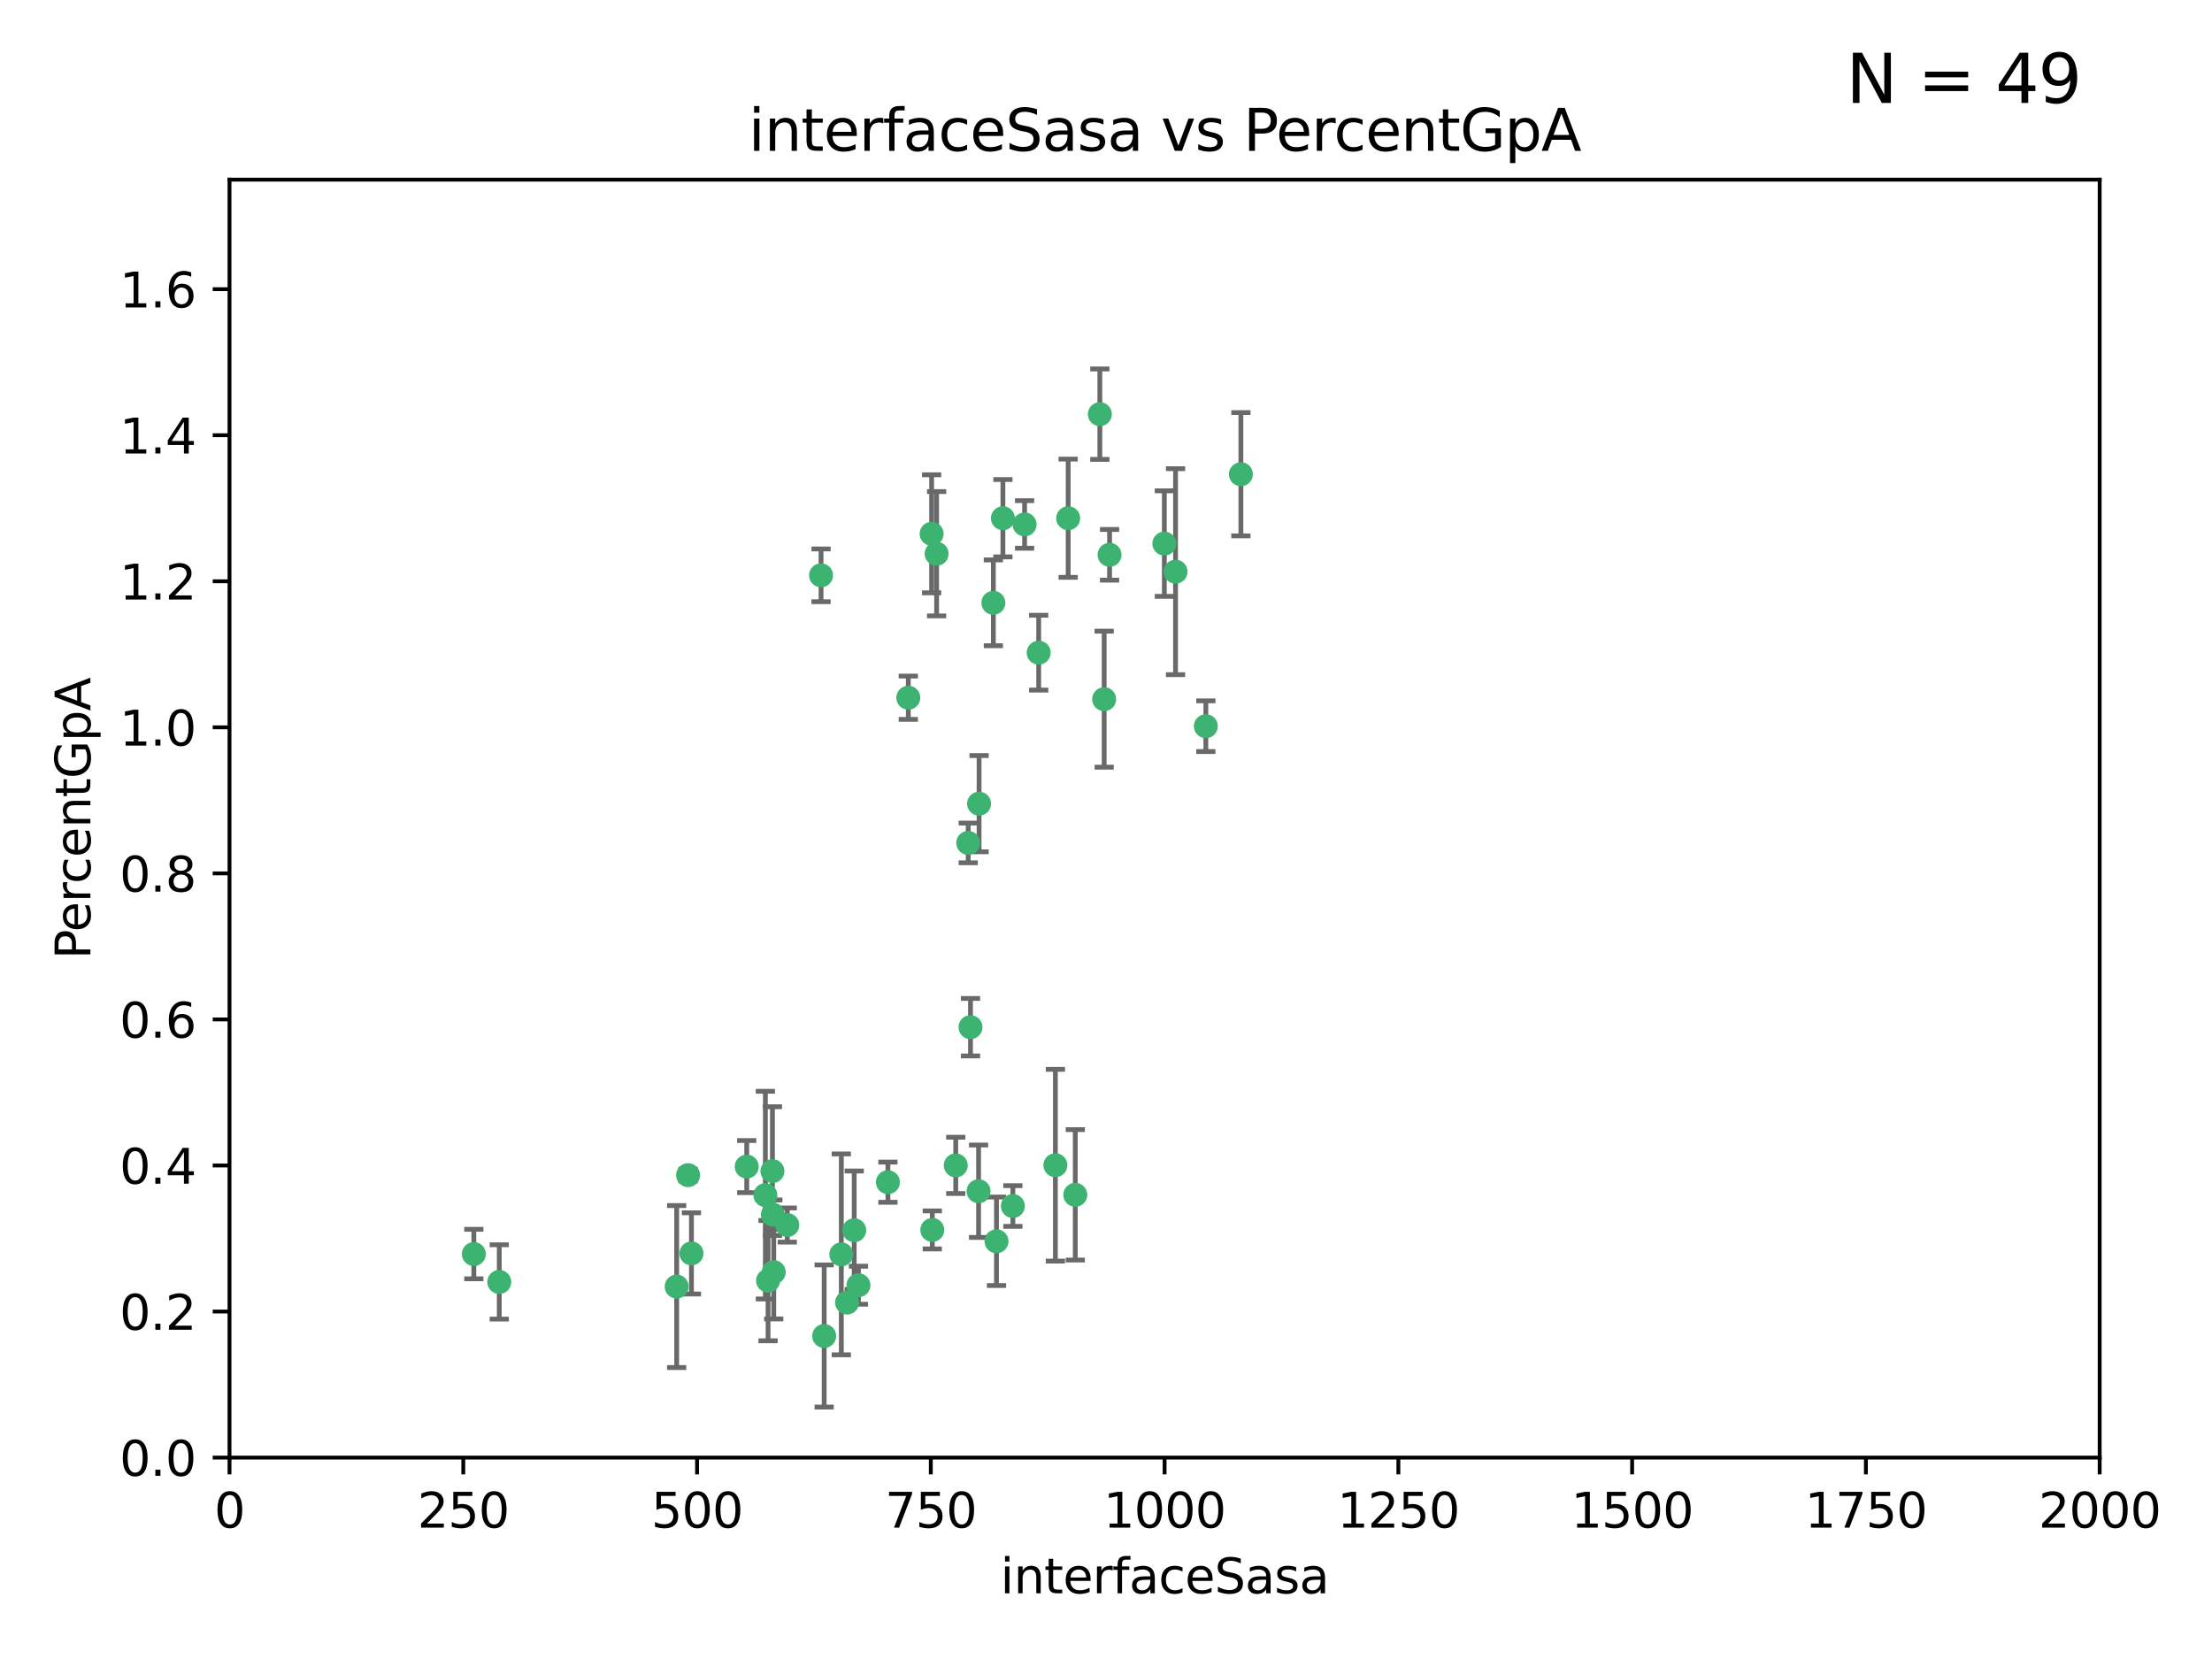 <?xml version="1.0" encoding="utf-8" standalone="no"?>
<!DOCTYPE svg PUBLIC "-//W3C//DTD SVG 1.1//EN"
  "http://www.w3.org/Graphics/SVG/1.1/DTD/svg11.dtd">
<svg xmlns:xlink="http://www.w3.org/1999/xlink" width="460.8pt" height="345.6pt" viewBox="0 0 460.8 345.6" xmlns="http://www.w3.org/2000/svg" version="1.1">
 <defs>
  <style type="text/css">*{stroke-linejoin: round; stroke-linecap: butt}</style>
 </defs>
 <g id="figure_1">
  <g id="patch_1">
   <path d="M 0 345.6 
L 460.8 345.6 
L 460.8 0 
L 0 0 
z
" style="fill: #ffffff"/>
  </g>
  <g id="axes_1">
   <g id="patch_2">
    <path d="M 47.81 303.64 
L 437.4 303.64 
L 437.4 37.422 
L 47.81 37.422 
z
" style="fill: #ffffff"/>
   </g>
   <g id="PathCollection_1">
    <defs>
     <path id="mf5d8765ed1" d="M 0 1.118 
C 0.297 1.118 0.581 1 0.791 0.791 
C 1 0.581 1.118 0.297 1.118 0 
C 1.118 -0.297 1 -0.581 0.791 -0.791 
C 0.581 -1 0.297 -1.118 0 -1.118 
C -0.297 -1.118 -0.581 -1 -0.791 -0.791 
C -1 -0.581 -1.118 -0.297 -1.118 0 
C -1.118 0.297 -1 0.581 -0.791 0.791 
C -0.581 1 -0.297 1.118 0 1.118 
z
" style="stroke: #3cb371"/>
    </defs>
    <g clip-path="url(#p1a1bed5ee4)">
     <use xlink:href="#mf5d8765ed1" x="231.145" y="115.575" style="fill: #3cb371; stroke: #3cb371"/>
     <use xlink:href="#mf5d8765ed1" x="242.554" y="113.24" style="fill: #3cb371; stroke: #3cb371"/>
     <use xlink:href="#mf5d8765ed1" x="208.925" y="107.951" style="fill: #3cb371; stroke: #3cb371"/>
     <use xlink:href="#mf5d8765ed1" x="258.5" y="98.789" style="fill: #3cb371; stroke: #3cb371"/>
     <use xlink:href="#mf5d8765ed1" x="244.888" y="119.09" style="fill: #3cb371; stroke: #3cb371"/>
     <use xlink:href="#mf5d8765ed1" x="251.201" y="151.28" style="fill: #3cb371; stroke: #3cb371"/>
     <use xlink:href="#mf5d8765ed1" x="222.518" y="107.957" style="fill: #3cb371; stroke: #3cb371"/>
     <use xlink:href="#mf5d8765ed1" x="203.96" y="167.422" style="fill: #3cb371; stroke: #3cb371"/>
     <use xlink:href="#mf5d8765ed1" x="229.119" y="86.28" style="fill: #3cb371; stroke: #3cb371"/>
     <use xlink:href="#mf5d8765ed1" x="195.114" y="115.354" style="fill: #3cb371; stroke: #3cb371"/>
     <use xlink:href="#mf5d8765ed1" x="213.44" y="109.247" style="fill: #3cb371; stroke: #3cb371"/>
     <use xlink:href="#mf5d8765ed1" x="189.216" y="145.347" style="fill: #3cb371; stroke: #3cb371"/>
     <use xlink:href="#mf5d8765ed1" x="202.173" y="213.983" style="fill: #3cb371; stroke: #3cb371"/>
     <use xlink:href="#mf5d8765ed1" x="207.585" y="258.58" style="fill: #3cb371; stroke: #3cb371"/>
     <use xlink:href="#mf5d8765ed1" x="206.936" y="125.576" style="fill: #3cb371; stroke: #3cb371"/>
     <use xlink:href="#mf5d8765ed1" x="194.076" y="111.2" style="fill: #3cb371; stroke: #3cb371"/>
     <use xlink:href="#mf5d8765ed1" x="171.039" y="119.85" style="fill: #3cb371; stroke: #3cb371"/>
     <use xlink:href="#mf5d8765ed1" x="230.017" y="145.65" style="fill: #3cb371; stroke: #3cb371"/>
     <use xlink:href="#mf5d8765ed1" x="224.002" y="248.906" style="fill: #3cb371; stroke: #3cb371"/>
     <use xlink:href="#mf5d8765ed1" x="210.998" y="251.237" style="fill: #3cb371; stroke: #3cb371"/>
     <use xlink:href="#mf5d8765ed1" x="216.376" y="135.965" style="fill: #3cb371; stroke: #3cb371"/>
     <use xlink:href="#mf5d8765ed1" x="201.694" y="175.595" style="fill: #3cb371; stroke: #3cb371"/>
     <use xlink:href="#mf5d8765ed1" x="140.963" y="268.013" style="fill: #3cb371; stroke: #3cb371"/>
     <use xlink:href="#mf5d8765ed1" x="203.854" y="248.154" style="fill: #3cb371; stroke: #3cb371"/>
     <use xlink:href="#mf5d8765ed1" x="164.005" y="255.195" style="fill: #3cb371; stroke: #3cb371"/>
     <use xlink:href="#mf5d8765ed1" x="161.183" y="265.01" style="fill: #3cb371; stroke: #3cb371"/>
     <use xlink:href="#mf5d8765ed1" x="219.857" y="242.733" style="fill: #3cb371; stroke: #3cb371"/>
     <use xlink:href="#mf5d8765ed1" x="155.555" y="243.02" style="fill: #3cb371; stroke: #3cb371"/>
     <use xlink:href="#mf5d8765ed1" x="175.262" y="261.305" style="fill: #3cb371; stroke: #3cb371"/>
     <use xlink:href="#mf5d8765ed1" x="98.708" y="261.24" style="fill: #3cb371; stroke: #3cb371"/>
     <use xlink:href="#mf5d8765ed1" x="177.949" y="256.281" style="fill: #3cb371; stroke: #3cb371"/>
     <use xlink:href="#mf5d8765ed1" x="159.441" y="248.967" style="fill: #3cb371; stroke: #3cb371"/>
     <use xlink:href="#mf5d8765ed1" x="161.001" y="253.04" style="fill: #3cb371; stroke: #3cb371"/>
     <use xlink:href="#mf5d8765ed1" x="143.341" y="244.803" style="fill: #3cb371; stroke: #3cb371"/>
     <use xlink:href="#mf5d8765ed1" x="184.969" y="246.274" style="fill: #3cb371; stroke: #3cb371"/>
     <use xlink:href="#mf5d8765ed1" x="194.214" y="256.214" style="fill: #3cb371; stroke: #3cb371"/>
     <use xlink:href="#mf5d8765ed1" x="144.041" y="261.107" style="fill: #3cb371; stroke: #3cb371"/>
     <use xlink:href="#mf5d8765ed1" x="176.457" y="271.346" style="fill: #3cb371; stroke: #3cb371"/>
     <use xlink:href="#mf5d8765ed1" x="178.829" y="267.734" style="fill: #3cb371; stroke: #3cb371"/>
     <use xlink:href="#mf5d8765ed1" x="171.69" y="278.313" style="fill: #3cb371; stroke: #3cb371"/>
     <use xlink:href="#mf5d8765ed1" x="199.101" y="242.771" style="fill: #3cb371; stroke: #3cb371"/>
     <use xlink:href="#mf5d8765ed1" x="160.002" y="266.779" style="fill: #3cb371; stroke: #3cb371"/>
     <use xlink:href="#mf5d8765ed1" x="160.912" y="243.964" style="fill: #3cb371; stroke: #3cb371"/>
     <use xlink:href="#mf5d8765ed1" x="104.006" y="267.052" style="fill: #3cb371; stroke: #3cb371"/>
    </g>
   </g>
   <g id="matplotlib.axis_1">
    <g id="xtick_1">
     <g id="line2d_1">
      <defs>
       <path id="md4d70905d2" d="M 0 0 
L 0 3.5 
" style="stroke: #000000; stroke-width: 0.8"/>
      </defs>
      <g>
       <use xlink:href="#md4d70905d2" x="47.81" y="303.64" style="stroke: #000000; stroke-width: 0.8"/>
      </g>
     </g>
     <g id="text_1">
      <!-- 0 -->
      <g transform="translate(44.629 318.238)scale(0.1 -0.1)">
       <defs>
        <path id="DejaVuSans-30" d="M 2034 4250 
Q 1547 4250 1301 3770 
Q 1056 3291 1056 2328 
Q 1056 1369 1301 889 
Q 1547 409 2034 409 
Q 2525 409 2770 889 
Q 3016 1369 3016 2328 
Q 3016 3291 2770 3770 
Q 2525 4250 2034 4250 
z
M 2034 4750 
Q 2819 4750 3233 4129 
Q 3647 3509 3647 2328 
Q 3647 1150 3233 529 
Q 2819 -91 2034 -91 
Q 1250 -91 836 529 
Q 422 1150 422 2328 
Q 422 3509 836 4129 
Q 1250 4750 2034 4750 
z
" transform="scale(0.016)"/>
       </defs>
       <use xlink:href="#DejaVuSans-30"/>
      </g>
     </g>
    </g>
    <g id="xtick_2">
     <g id="line2d_2">
      <g>
       <use xlink:href="#md4d70905d2" x="96.509" y="303.64" style="stroke: #000000; stroke-width: 0.8"/>
      </g>
     </g>
     <g id="text_2">
      <!-- 250 -->
      <g transform="translate(86.965 318.238)scale(0.1 -0.1)">
       <defs>
        <path id="DejaVuSans-32" d="M 1228 531 
L 3431 531 
L 3431 0 
L 469 0 
L 469 531 
Q 828 903 1448 1529 
Q 2069 2156 2228 2338 
Q 2531 2678 2651 2914 
Q 2772 3150 2772 3378 
Q 2772 3750 2511 3984 
Q 2250 4219 1831 4219 
Q 1534 4219 1204 4116 
Q 875 4013 500 3803 
L 500 4441 
Q 881 4594 1212 4672 
Q 1544 4750 1819 4750 
Q 2544 4750 2975 4387 
Q 3406 4025 3406 3419 
Q 3406 3131 3298 2873 
Q 3191 2616 2906 2266 
Q 2828 2175 2409 1742 
Q 1991 1309 1228 531 
z
" transform="scale(0.016)"/>
        <path id="DejaVuSans-35" d="M 691 4666 
L 3169 4666 
L 3169 4134 
L 1269 4134 
L 1269 2991 
Q 1406 3038 1543 3061 
Q 1681 3084 1819 3084 
Q 2600 3084 3056 2656 
Q 3513 2228 3513 1497 
Q 3513 744 3044 326 
Q 2575 -91 1722 -91 
Q 1428 -91 1123 -41 
Q 819 9 494 109 
L 494 744 
Q 775 591 1075 516 
Q 1375 441 1709 441 
Q 2250 441 2565 725 
Q 2881 1009 2881 1497 
Q 2881 1984 2565 2268 
Q 2250 2553 1709 2553 
Q 1456 2553 1204 2497 
Q 953 2441 691 2322 
L 691 4666 
z
" transform="scale(0.016)"/>
       </defs>
       <use xlink:href="#DejaVuSans-32"/>
       <use xlink:href="#DejaVuSans-35" x="63.623"/>
       <use xlink:href="#DejaVuSans-30" x="127.246"/>
      </g>
     </g>
    </g>
    <g id="xtick_3">
     <g id="line2d_3">
      <g>
       <use xlink:href="#md4d70905d2" x="145.208" y="303.64" style="stroke: #000000; stroke-width: 0.8"/>
      </g>
     </g>
     <g id="text_3">
      <!-- 500 -->
      <g transform="translate(135.664 318.238)scale(0.1 -0.1)">
       <use xlink:href="#DejaVuSans-35"/>
       <use xlink:href="#DejaVuSans-30" x="63.623"/>
       <use xlink:href="#DejaVuSans-30" x="127.246"/>
      </g>
     </g>
    </g>
    <g id="xtick_4">
     <g id="line2d_4">
      <g>
       <use xlink:href="#md4d70905d2" x="193.906" y="303.64" style="stroke: #000000; stroke-width: 0.8"/>
      </g>
     </g>
     <g id="text_4">
      <!-- 750 -->
      <g transform="translate(184.363 318.238)scale(0.1 -0.1)">
       <defs>
        <path id="DejaVuSans-37" d="M 525 4666 
L 3525 4666 
L 3525 4397 
L 1831 0 
L 1172 0 
L 2766 4134 
L 525 4134 
L 525 4666 
z
" transform="scale(0.016)"/>
       </defs>
       <use xlink:href="#DejaVuSans-37"/>
       <use xlink:href="#DejaVuSans-35" x="63.623"/>
       <use xlink:href="#DejaVuSans-30" x="127.246"/>
      </g>
     </g>
    </g>
    <g id="xtick_5">
     <g id="line2d_5">
      <g>
       <use xlink:href="#md4d70905d2" x="242.605" y="303.64" style="stroke: #000000; stroke-width: 0.8"/>
      </g>
     </g>
     <g id="text_5">
      <!-- 1000 -->
      <g transform="translate(229.88 318.238)scale(0.1 -0.1)">
       <defs>
        <path id="DejaVuSans-31" d="M 794 531 
L 1825 531 
L 1825 4091 
L 703 3866 
L 703 4441 
L 1819 4666 
L 2450 4666 
L 2450 531 
L 3481 531 
L 3481 0 
L 794 0 
L 794 531 
z
" transform="scale(0.016)"/>
       </defs>
       <use xlink:href="#DejaVuSans-31"/>
       <use xlink:href="#DejaVuSans-30" x="63.623"/>
       <use xlink:href="#DejaVuSans-30" x="127.246"/>
       <use xlink:href="#DejaVuSans-30" x="190.869"/>
      </g>
     </g>
    </g>
    <g id="xtick_6">
     <g id="line2d_6">
      <g>
       <use xlink:href="#md4d70905d2" x="291.304" y="303.64" style="stroke: #000000; stroke-width: 0.8"/>
      </g>
     </g>
     <g id="text_6">
      <!-- 1250 -->
      <g transform="translate(278.579 318.238)scale(0.1 -0.1)">
       <use xlink:href="#DejaVuSans-31"/>
       <use xlink:href="#DejaVuSans-32" x="63.623"/>
       <use xlink:href="#DejaVuSans-35" x="127.246"/>
       <use xlink:href="#DejaVuSans-30" x="190.869"/>
      </g>
     </g>
    </g>
    <g id="xtick_7">
     <g id="line2d_7">
      <g>
       <use xlink:href="#md4d70905d2" x="340.002" y="303.64" style="stroke: #000000; stroke-width: 0.8"/>
      </g>
     </g>
     <g id="text_7">
      <!-- 1500 -->
      <g transform="translate(327.277 318.238)scale(0.1 -0.1)">
       <use xlink:href="#DejaVuSans-31"/>
       <use xlink:href="#DejaVuSans-35" x="63.623"/>
       <use xlink:href="#DejaVuSans-30" x="127.246"/>
       <use xlink:href="#DejaVuSans-30" x="190.869"/>
      </g>
     </g>
    </g>
    <g id="xtick_8">
     <g id="line2d_8">
      <g>
       <use xlink:href="#md4d70905d2" x="388.701" y="303.64" style="stroke: #000000; stroke-width: 0.8"/>
      </g>
     </g>
     <g id="text_8">
      <!-- 1750 -->
      <g transform="translate(375.976 318.238)scale(0.1 -0.1)">
       <use xlink:href="#DejaVuSans-31"/>
       <use xlink:href="#DejaVuSans-37" x="63.623"/>
       <use xlink:href="#DejaVuSans-35" x="127.246"/>
       <use xlink:href="#DejaVuSans-30" x="190.869"/>
      </g>
     </g>
    </g>
    <g id="xtick_9">
     <g id="line2d_9">
      <g>
       <use xlink:href="#md4d70905d2" x="437.4" y="303.64" style="stroke: #000000; stroke-width: 0.8"/>
      </g>
     </g>
     <g id="text_9">
      <!-- 2000 -->
      <g transform="translate(424.675 318.238)scale(0.1 -0.1)">
       <use xlink:href="#DejaVuSans-32"/>
       <use xlink:href="#DejaVuSans-30" x="63.623"/>
       <use xlink:href="#DejaVuSans-30" x="127.246"/>
       <use xlink:href="#DejaVuSans-30" x="190.869"/>
      </g>
     </g>
    </g>
    <g id="text_10">
     <!-- interfaceSasa -->
     <g transform="translate(208.398 331.917)scale(0.1 -0.1)">
      <defs>
       <path id="DejaVuSans-69" d="M 603 3500 
L 1178 3500 
L 1178 0 
L 603 0 
L 603 3500 
z
M 603 4863 
L 1178 4863 
L 1178 4134 
L 603 4134 
L 603 4863 
z
" transform="scale(0.016)"/>
       <path id="DejaVuSans-6e" d="M 3513 2113 
L 3513 0 
L 2938 0 
L 2938 2094 
Q 2938 2591 2744 2837 
Q 2550 3084 2163 3084 
Q 1697 3084 1428 2787 
Q 1159 2491 1159 1978 
L 1159 0 
L 581 0 
L 581 3500 
L 1159 3500 
L 1159 2956 
Q 1366 3272 1645 3428 
Q 1925 3584 2291 3584 
Q 2894 3584 3203 3211 
Q 3513 2838 3513 2113 
z
" transform="scale(0.016)"/>
       <path id="DejaVuSans-74" d="M 1172 4494 
L 1172 3500 
L 2356 3500 
L 2356 3053 
L 1172 3053 
L 1172 1153 
Q 1172 725 1289 603 
Q 1406 481 1766 481 
L 2356 481 
L 2356 0 
L 1766 0 
Q 1100 0 847 248 
Q 594 497 594 1153 
L 594 3053 
L 172 3053 
L 172 3500 
L 594 3500 
L 594 4494 
L 1172 4494 
z
" transform="scale(0.016)"/>
       <path id="DejaVuSans-65" d="M 3597 1894 
L 3597 1613 
L 953 1613 
Q 991 1019 1311 708 
Q 1631 397 2203 397 
Q 2534 397 2845 478 
Q 3156 559 3463 722 
L 3463 178 
Q 3153 47 2828 -22 
Q 2503 -91 2169 -91 
Q 1331 -91 842 396 
Q 353 884 353 1716 
Q 353 2575 817 3079 
Q 1281 3584 2069 3584 
Q 2775 3584 3186 3129 
Q 3597 2675 3597 1894 
z
M 3022 2063 
Q 3016 2534 2758 2815 
Q 2500 3097 2075 3097 
Q 1594 3097 1305 2825 
Q 1016 2553 972 2059 
L 3022 2063 
z
" transform="scale(0.016)"/>
       <path id="DejaVuSans-72" d="M 2631 2963 
Q 2534 3019 2420 3045 
Q 2306 3072 2169 3072 
Q 1681 3072 1420 2755 
Q 1159 2438 1159 1844 
L 1159 0 
L 581 0 
L 581 3500 
L 1159 3500 
L 1159 2956 
Q 1341 3275 1631 3429 
Q 1922 3584 2338 3584 
Q 2397 3584 2469 3576 
Q 2541 3569 2628 3553 
L 2631 2963 
z
" transform="scale(0.016)"/>
       <path id="DejaVuSans-66" d="M 2375 4863 
L 2375 4384 
L 1825 4384 
Q 1516 4384 1395 4259 
Q 1275 4134 1275 3809 
L 1275 3500 
L 2222 3500 
L 2222 3053 
L 1275 3053 
L 1275 0 
L 697 0 
L 697 3053 
L 147 3053 
L 147 3500 
L 697 3500 
L 697 3744 
Q 697 4328 969 4595 
Q 1241 4863 1831 4863 
L 2375 4863 
z
" transform="scale(0.016)"/>
       <path id="DejaVuSans-61" d="M 2194 1759 
Q 1497 1759 1228 1600 
Q 959 1441 959 1056 
Q 959 750 1161 570 
Q 1363 391 1709 391 
Q 2188 391 2477 730 
Q 2766 1069 2766 1631 
L 2766 1759 
L 2194 1759 
z
M 3341 1997 
L 3341 0 
L 2766 0 
L 2766 531 
Q 2569 213 2275 61 
Q 1981 -91 1556 -91 
Q 1019 -91 701 211 
Q 384 513 384 1019 
Q 384 1609 779 1909 
Q 1175 2209 1959 2209 
L 2766 2209 
L 2766 2266 
Q 2766 2663 2505 2880 
Q 2244 3097 1772 3097 
Q 1472 3097 1187 3025 
Q 903 2953 641 2809 
L 641 3341 
Q 956 3463 1253 3523 
Q 1550 3584 1831 3584 
Q 2591 3584 2966 3190 
Q 3341 2797 3341 1997 
z
" transform="scale(0.016)"/>
       <path id="DejaVuSans-63" d="M 3122 3366 
L 3122 2828 
Q 2878 2963 2633 3030 
Q 2388 3097 2138 3097 
Q 1578 3097 1268 2742 
Q 959 2388 959 1747 
Q 959 1106 1268 751 
Q 1578 397 2138 397 
Q 2388 397 2633 464 
Q 2878 531 3122 666 
L 3122 134 
Q 2881 22 2623 -34 
Q 2366 -91 2075 -91 
Q 1284 -91 818 406 
Q 353 903 353 1747 
Q 353 2603 823 3093 
Q 1294 3584 2113 3584 
Q 2378 3584 2631 3529 
Q 2884 3475 3122 3366 
z
" transform="scale(0.016)"/>
       <path id="DejaVuSans-53" d="M 3425 4513 
L 3425 3897 
Q 3066 4069 2747 4153 
Q 2428 4238 2131 4238 
Q 1616 4238 1336 4038 
Q 1056 3838 1056 3469 
Q 1056 3159 1242 3001 
Q 1428 2844 1947 2747 
L 2328 2669 
Q 3034 2534 3370 2195 
Q 3706 1856 3706 1288 
Q 3706 609 3251 259 
Q 2797 -91 1919 -91 
Q 1588 -91 1214 -16 
Q 841 59 441 206 
L 441 856 
Q 825 641 1194 531 
Q 1563 422 1919 422 
Q 2459 422 2753 634 
Q 3047 847 3047 1241 
Q 3047 1584 2836 1778 
Q 2625 1972 2144 2069 
L 1759 2144 
Q 1053 2284 737 2584 
Q 422 2884 422 3419 
Q 422 4038 858 4394 
Q 1294 4750 2059 4750 
Q 2388 4750 2728 4690 
Q 3069 4631 3425 4513 
z
" transform="scale(0.016)"/>
       <path id="DejaVuSans-73" d="M 2834 3397 
L 2834 2853 
Q 2591 2978 2328 3040 
Q 2066 3103 1784 3103 
Q 1356 3103 1142 2972 
Q 928 2841 928 2578 
Q 928 2378 1081 2264 
Q 1234 2150 1697 2047 
L 1894 2003 
Q 2506 1872 2764 1633 
Q 3022 1394 3022 966 
Q 3022 478 2636 193 
Q 2250 -91 1575 -91 
Q 1294 -91 989 -36 
Q 684 19 347 128 
L 347 722 
Q 666 556 975 473 
Q 1284 391 1588 391 
Q 1994 391 2212 530 
Q 2431 669 2431 922 
Q 2431 1156 2273 1281 
Q 2116 1406 1581 1522 
L 1381 1569 
Q 847 1681 609 1914 
Q 372 2147 372 2553 
Q 372 3047 722 3315 
Q 1072 3584 1716 3584 
Q 2034 3584 2315 3537 
Q 2597 3491 2834 3397 
z
" transform="scale(0.016)"/>
      </defs>
      <use xlink:href="#DejaVuSans-69"/>
      <use xlink:href="#DejaVuSans-6e" x="27.783"/>
      <use xlink:href="#DejaVuSans-74" x="91.162"/>
      <use xlink:href="#DejaVuSans-65" x="130.371"/>
      <use xlink:href="#DejaVuSans-72" x="191.895"/>
      <use xlink:href="#DejaVuSans-66" x="233.008"/>
      <use xlink:href="#DejaVuSans-61" x="268.213"/>
      <use xlink:href="#DejaVuSans-63" x="329.492"/>
      <use xlink:href="#DejaVuSans-65" x="384.473"/>
      <use xlink:href="#DejaVuSans-53" x="445.996"/>
      <use xlink:href="#DejaVuSans-61" x="509.473"/>
      <use xlink:href="#DejaVuSans-73" x="570.752"/>
      <use xlink:href="#DejaVuSans-61" x="622.852"/>
     </g>
    </g>
   </g>
   <g id="matplotlib.axis_2">
    <g id="ytick_1">
     <g id="line2d_10">
      <defs>
       <path id="ma4e818b45a" d="M 0 0 
L -3.5 0 
" style="stroke: #000000; stroke-width: 0.8"/>
      </defs>
      <g>
       <use xlink:href="#ma4e818b45a" x="47.81" y="303.64" style="stroke: #000000; stroke-width: 0.8"/>
      </g>
     </g>
     <g id="text_11">
      <!-- 0.0 -->
      <g transform="translate(24.907 307.439)scale(0.1 -0.1)">
       <defs>
        <path id="DejaVuSans-2e" d="M 684 794 
L 1344 794 
L 1344 0 
L 684 0 
L 684 794 
z
" transform="scale(0.016)"/>
       </defs>
       <use xlink:href="#DejaVuSans-30"/>
       <use xlink:href="#DejaVuSans-2e" x="63.623"/>
       <use xlink:href="#DejaVuSans-30" x="95.41"/>
      </g>
     </g>
    </g>
    <g id="ytick_2">
     <g id="line2d_11">
      <g>
       <use xlink:href="#ma4e818b45a" x="47.81" y="273.215" style="stroke: #000000; stroke-width: 0.8"/>
      </g>
     </g>
     <g id="text_12">
      <!-- 0.2 -->
      <g transform="translate(24.907 277.014)scale(0.1 -0.1)">
       <use xlink:href="#DejaVuSans-30"/>
       <use xlink:href="#DejaVuSans-2e" x="63.623"/>
       <use xlink:href="#DejaVuSans-32" x="95.41"/>
      </g>
     </g>
    </g>
    <g id="ytick_3">
     <g id="line2d_12">
      <g>
       <use xlink:href="#ma4e818b45a" x="47.81" y="242.79" style="stroke: #000000; stroke-width: 0.8"/>
      </g>
     </g>
     <g id="text_13">
      <!-- 0.4 -->
      <g transform="translate(24.907 246.589)scale(0.1 -0.1)">
       <defs>
        <path id="DejaVuSans-34" d="M 2419 4116 
L 825 1625 
L 2419 1625 
L 2419 4116 
z
M 2253 4666 
L 3047 4666 
L 3047 1625 
L 3713 1625 
L 3713 1100 
L 3047 1100 
L 3047 0 
L 2419 0 
L 2419 1100 
L 313 1100 
L 313 1709 
L 2253 4666 
z
" transform="scale(0.016)"/>
       </defs>
       <use xlink:href="#DejaVuSans-30"/>
       <use xlink:href="#DejaVuSans-2e" x="63.623"/>
       <use xlink:href="#DejaVuSans-34" x="95.41"/>
      </g>
     </g>
    </g>
    <g id="ytick_4">
     <g id="line2d_13">
      <g>
       <use xlink:href="#ma4e818b45a" x="47.81" y="212.365" style="stroke: #000000; stroke-width: 0.8"/>
      </g>
     </g>
     <g id="text_14">
      <!-- 0.6 -->
      <g transform="translate(24.907 216.164)scale(0.1 -0.1)">
       <defs>
        <path id="DejaVuSans-36" d="M 2113 2584 
Q 1688 2584 1439 2293 
Q 1191 2003 1191 1497 
Q 1191 994 1439 701 
Q 1688 409 2113 409 
Q 2538 409 2786 701 
Q 3034 994 3034 1497 
Q 3034 2003 2786 2293 
Q 2538 2584 2113 2584 
z
M 3366 4563 
L 3366 3988 
Q 3128 4100 2886 4159 
Q 2644 4219 2406 4219 
Q 1781 4219 1451 3797 
Q 1122 3375 1075 2522 
Q 1259 2794 1537 2939 
Q 1816 3084 2150 3084 
Q 2853 3084 3261 2657 
Q 3669 2231 3669 1497 
Q 3669 778 3244 343 
Q 2819 -91 2113 -91 
Q 1303 -91 875 529 
Q 447 1150 447 2328 
Q 447 3434 972 4092 
Q 1497 4750 2381 4750 
Q 2619 4750 2861 4703 
Q 3103 4656 3366 4563 
z
" transform="scale(0.016)"/>
       </defs>
       <use xlink:href="#DejaVuSans-30"/>
       <use xlink:href="#DejaVuSans-2e" x="63.623"/>
       <use xlink:href="#DejaVuSans-36" x="95.41"/>
      </g>
     </g>
    </g>
    <g id="ytick_5">
     <g id="line2d_14">
      <g>
       <use xlink:href="#ma4e818b45a" x="47.81" y="181.94" style="stroke: #000000; stroke-width: 0.8"/>
      </g>
     </g>
     <g id="text_15">
      <!-- 0.8 -->
      <g transform="translate(24.907 185.739)scale(0.1 -0.1)">
       <defs>
        <path id="DejaVuSans-38" d="M 2034 2216 
Q 1584 2216 1326 1975 
Q 1069 1734 1069 1313 
Q 1069 891 1326 650 
Q 1584 409 2034 409 
Q 2484 409 2743 651 
Q 3003 894 3003 1313 
Q 3003 1734 2745 1975 
Q 2488 2216 2034 2216 
z
M 1403 2484 
Q 997 2584 770 2862 
Q 544 3141 544 3541 
Q 544 4100 942 4425 
Q 1341 4750 2034 4750 
Q 2731 4750 3128 4425 
Q 3525 4100 3525 3541 
Q 3525 3141 3298 2862 
Q 3072 2584 2669 2484 
Q 3125 2378 3379 2068 
Q 3634 1759 3634 1313 
Q 3634 634 3220 271 
Q 2806 -91 2034 -91 
Q 1263 -91 848 271 
Q 434 634 434 1313 
Q 434 1759 690 2068 
Q 947 2378 1403 2484 
z
M 1172 3481 
Q 1172 3119 1398 2916 
Q 1625 2713 2034 2713 
Q 2441 2713 2670 2916 
Q 2900 3119 2900 3481 
Q 2900 3844 2670 4047 
Q 2441 4250 2034 4250 
Q 1625 4250 1398 4047 
Q 1172 3844 1172 3481 
z
" transform="scale(0.016)"/>
       </defs>
       <use xlink:href="#DejaVuSans-30"/>
       <use xlink:href="#DejaVuSans-2e" x="63.623"/>
       <use xlink:href="#DejaVuSans-38" x="95.41"/>
      </g>
     </g>
    </g>
    <g id="ytick_6">
     <g id="line2d_15">
      <g>
       <use xlink:href="#ma4e818b45a" x="47.81" y="151.515" style="stroke: #000000; stroke-width: 0.8"/>
      </g>
     </g>
     <g id="text_16">
      <!-- 1.0 -->
      <g transform="translate(24.907 155.315)scale(0.1 -0.1)">
       <use xlink:href="#DejaVuSans-31"/>
       <use xlink:href="#DejaVuSans-2e" x="63.623"/>
       <use xlink:href="#DejaVuSans-30" x="95.41"/>
      </g>
     </g>
    </g>
    <g id="ytick_7">
     <g id="line2d_16">
      <g>
       <use xlink:href="#ma4e818b45a" x="47.81" y="121.09" style="stroke: #000000; stroke-width: 0.8"/>
      </g>
     </g>
     <g id="text_17">
      <!-- 1.2 -->
      <g transform="translate(24.907 124.89)scale(0.1 -0.1)">
       <use xlink:href="#DejaVuSans-31"/>
       <use xlink:href="#DejaVuSans-2e" x="63.623"/>
       <use xlink:href="#DejaVuSans-32" x="95.41"/>
      </g>
     </g>
    </g>
    <g id="ytick_8">
     <g id="line2d_17">
      <g>
       <use xlink:href="#ma4e818b45a" x="47.81" y="90.665" style="stroke: #000000; stroke-width: 0.8"/>
      </g>
     </g>
     <g id="text_18">
      <!-- 1.4 -->
      <g transform="translate(24.907 94.465)scale(0.1 -0.1)">
       <use xlink:href="#DejaVuSans-31"/>
       <use xlink:href="#DejaVuSans-2e" x="63.623"/>
       <use xlink:href="#DejaVuSans-34" x="95.41"/>
      </g>
     </g>
    </g>
    <g id="ytick_9">
     <g id="line2d_18">
      <g>
       <use xlink:href="#ma4e818b45a" x="47.81" y="60.241" style="stroke: #000000; stroke-width: 0.8"/>
      </g>
     </g>
     <g id="text_19">
      <!-- 1.6 -->
      <g transform="translate(24.907 64.04)scale(0.1 -0.1)">
       <use xlink:href="#DejaVuSans-31"/>
       <use xlink:href="#DejaVuSans-2e" x="63.623"/>
       <use xlink:href="#DejaVuSans-36" x="95.41"/>
      </g>
     </g>
    </g>
    <g id="text_20">
     <!-- PercentGpA -->
     <g transform="translate(18.827 199.807)rotate(-90)scale(0.1 -0.1)">
      <defs>
       <path id="DejaVuSans-50" d="M 1259 4147 
L 1259 2394 
L 2053 2394 
Q 2494 2394 2734 2622 
Q 2975 2850 2975 3272 
Q 2975 3691 2734 3919 
Q 2494 4147 2053 4147 
L 1259 4147 
z
M 628 4666 
L 2053 4666 
Q 2838 4666 3239 4311 
Q 3641 3956 3641 3272 
Q 3641 2581 3239 2228 
Q 2838 1875 2053 1875 
L 1259 1875 
L 1259 0 
L 628 0 
L 628 4666 
z
" transform="scale(0.016)"/>
       <path id="DejaVuSans-47" d="M 3809 666 
L 3809 1919 
L 2778 1919 
L 2778 2438 
L 4434 2438 
L 4434 434 
Q 4069 175 3628 42 
Q 3188 -91 2688 -91 
Q 1594 -91 976 548 
Q 359 1188 359 2328 
Q 359 3472 976 4111 
Q 1594 4750 2688 4750 
Q 3144 4750 3555 4637 
Q 3966 4525 4313 4306 
L 4313 3634 
Q 3963 3931 3569 4081 
Q 3175 4231 2741 4231 
Q 1884 4231 1454 3753 
Q 1025 3275 1025 2328 
Q 1025 1384 1454 906 
Q 1884 428 2741 428 
Q 3075 428 3337 486 
Q 3600 544 3809 666 
z
" transform="scale(0.016)"/>
       <path id="DejaVuSans-70" d="M 1159 525 
L 1159 -1331 
L 581 -1331 
L 581 3500 
L 1159 3500 
L 1159 2969 
Q 1341 3281 1617 3432 
Q 1894 3584 2278 3584 
Q 2916 3584 3314 3078 
Q 3713 2572 3713 1747 
Q 3713 922 3314 415 
Q 2916 -91 2278 -91 
Q 1894 -91 1617 61 
Q 1341 213 1159 525 
z
M 3116 1747 
Q 3116 2381 2855 2742 
Q 2594 3103 2138 3103 
Q 1681 3103 1420 2742 
Q 1159 2381 1159 1747 
Q 1159 1113 1420 752 
Q 1681 391 2138 391 
Q 2594 391 2855 752 
Q 3116 1113 3116 1747 
z
" transform="scale(0.016)"/>
       <path id="DejaVuSans-41" d="M 2188 4044 
L 1331 1722 
L 3047 1722 
L 2188 4044 
z
M 1831 4666 
L 2547 4666 
L 4325 0 
L 3669 0 
L 3244 1197 
L 1141 1197 
L 716 0 
L 50 0 
L 1831 4666 
z
" transform="scale(0.016)"/>
      </defs>
      <use xlink:href="#DejaVuSans-50"/>
      <use xlink:href="#DejaVuSans-65" x="56.678"/>
      <use xlink:href="#DejaVuSans-72" x="118.201"/>
      <use xlink:href="#DejaVuSans-63" x="157.064"/>
      <use xlink:href="#DejaVuSans-65" x="212.045"/>
      <use xlink:href="#DejaVuSans-6e" x="273.568"/>
      <use xlink:href="#DejaVuSans-74" x="336.947"/>
      <use xlink:href="#DejaVuSans-47" x="376.156"/>
      <use xlink:href="#DejaVuSans-70" x="453.646"/>
      <use xlink:href="#DejaVuSans-41" x="517.123"/>
     </g>
    </g>
   </g>
   <g id="LineCollection_1">
    <path d="M 231.145 120.851 
L 231.145 110.299 
" clip-path="url(#p1a1bed5ee4)" style="fill: none; stroke: #696969"/>
    <path d="M 242.554 124.231 
L 242.554 102.249 
" clip-path="url(#p1a1bed5ee4)" style="fill: none; stroke: #696969"/>
    <path d="M 208.925 116.01 
L 208.925 99.892 
" clip-path="url(#p1a1bed5ee4)" style="fill: none; stroke: #696969"/>
    <path d="M 258.5 111.63 
L 258.5 85.948 
" clip-path="url(#p1a1bed5ee4)" style="fill: none; stroke: #696969"/>
    <path d="M 244.888 140.547 
L 244.888 97.632 
" clip-path="url(#p1a1bed5ee4)" style="fill: none; stroke: #696969"/>
    <path d="M 251.201 156.561 
L 251.201 145.999 
" clip-path="url(#p1a1bed5ee4)" style="fill: none; stroke: #696969"/>
    <path d="M 222.518 120.272 
L 222.518 95.642 
" clip-path="url(#p1a1bed5ee4)" style="fill: none; stroke: #696969"/>
    <path d="M 203.96 177.447 
L 203.96 157.397 
" clip-path="url(#p1a1bed5ee4)" style="fill: none; stroke: #696969"/>
    <path d="M 229.119 95.699 
L 229.119 76.861 
" clip-path="url(#p1a1bed5ee4)" style="fill: none; stroke: #696969"/>
    <path d="M 195.114 128.306 
L 195.114 102.403 
" clip-path="url(#p1a1bed5ee4)" style="fill: none; stroke: #696969"/>
    <path d="M 213.44 114.203 
L 213.44 104.291 
" clip-path="url(#p1a1bed5ee4)" style="fill: none; stroke: #696969"/>
    <path d="M 189.216 149.857 
L 189.216 140.838 
" clip-path="url(#p1a1bed5ee4)" style="fill: none; stroke: #696969"/>
    <path d="M 202.173 219.972 
L 202.173 207.993 
" clip-path="url(#p1a1bed5ee4)" style="fill: none; stroke: #696969"/>
    <path d="M 207.585 267.796 
L 207.585 249.365 
" clip-path="url(#p1a1bed5ee4)" style="fill: none; stroke: #696969"/>
    <path d="M 206.936 134.516 
L 206.936 116.637 
" clip-path="url(#p1a1bed5ee4)" style="fill: none; stroke: #696969"/>
    <path d="M 194.076 123.495 
L 194.076 98.905 
" clip-path="url(#p1a1bed5ee4)" style="fill: none; stroke: #696969"/>
    <path d="M 171.039 125.343 
L 171.039 114.358 
" clip-path="url(#p1a1bed5ee4)" style="fill: none; stroke: #696969"/>
    <path d="M 230.017 159.818 
L 230.017 131.481 
" clip-path="url(#p1a1bed5ee4)" style="fill: none; stroke: #696969"/>
    <path d="M 224.002 262.487 
L 224.002 235.325 
" clip-path="url(#p1a1bed5ee4)" style="fill: none; stroke: #696969"/>
    <path d="M 210.998 255.476 
L 210.998 246.997 
" clip-path="url(#p1a1bed5ee4)" style="fill: none; stroke: #696969"/>
    <path d="M 216.376 143.756 
L 216.376 128.173 
" clip-path="url(#p1a1bed5ee4)" style="fill: none; stroke: #696969"/>
    <path d="M 201.694 179.732 
L 201.694 171.458 
" clip-path="url(#p1a1bed5ee4)" style="fill: none; stroke: #696969"/>
    <path d="M 140.963 284.884 
L 140.963 251.142 
" clip-path="url(#p1a1bed5ee4)" style="fill: none; stroke: #696969"/>
    <path d="M 203.854 257.779 
L 203.854 238.529 
" clip-path="url(#p1a1bed5ee4)" style="fill: none; stroke: #696969"/>
    <path d="M 164.005 258.751 
L 164.005 251.64 
" clip-path="url(#p1a1bed5ee4)" style="fill: none; stroke: #696969"/>
    <path d="M 161.183 274.758 
L 161.183 255.262 
" clip-path="url(#p1a1bed5ee4)" style="fill: none; stroke: #696969"/>
    <path d="M 219.857 262.707 
L 219.857 222.759 
" clip-path="url(#p1a1bed5ee4)" style="fill: none; stroke: #696969"/>
    <path d="M 155.555 248.442 
L 155.555 237.598 
" clip-path="url(#p1a1bed5ee4)" style="fill: none; stroke: #696969"/>
    <path d="M 175.262 282.229 
L 175.262 240.382 
" clip-path="url(#p1a1bed5ee4)" style="fill: none; stroke: #696969"/>
    <path d="M 98.708 266.394 
L 98.708 256.086 
" clip-path="url(#p1a1bed5ee4)" style="fill: none; stroke: #696969"/>
    <path d="M 177.949 268.619 
L 177.949 243.943 
" clip-path="url(#p1a1bed5ee4)" style="fill: none; stroke: #696969"/>
    <path d="M 159.441 270.603 
L 159.441 227.331 
" clip-path="url(#p1a1bed5ee4)" style="fill: none; stroke: #696969"/>
    <path d="M 161.001 256.105 
L 161.001 249.975 
" clip-path="url(#p1a1bed5ee4)" style="fill: none; stroke: #696969"/>
    <path d="M 143.341 246.037 
L 143.341 243.568 
" clip-path="url(#p1a1bed5ee4)" style="fill: none; stroke: #696969"/>
    <path d="M 184.969 250.463 
L 184.969 242.084 
" clip-path="url(#p1a1bed5ee4)" style="fill: none; stroke: #696969"/>
    <path d="M 194.214 260.174 
L 194.214 252.254 
" clip-path="url(#p1a1bed5ee4)" style="fill: none; stroke: #696969"/>
    <path d="M 144.041 269.562 
L 144.041 252.651 
" clip-path="url(#p1a1bed5ee4)" style="fill: none; stroke: #696969"/>
    <path d="M 176.457 272.282 
L 176.457 270.41 
" clip-path="url(#p1a1bed5ee4)" style="fill: none; stroke: #696969"/>
    <path d="M 178.829 271.694 
L 178.829 263.775 
" clip-path="url(#p1a1bed5ee4)" style="fill: none; stroke: #696969"/>
    <path d="M 171.69 293.119 
L 171.69 263.507 
" clip-path="url(#p1a1bed5ee4)" style="fill: none; stroke: #696969"/>
    <path d="M 199.101 248.632 
L 199.101 236.91 
" clip-path="url(#p1a1bed5ee4)" style="fill: none; stroke: #696969"/>
    <path d="M 160.002 279.307 
L 160.002 254.25 
" clip-path="url(#p1a1bed5ee4)" style="fill: none; stroke: #696969"/>
    <path d="M 160.912 257.378 
L 160.912 230.55 
" clip-path="url(#p1a1bed5ee4)" style="fill: none; stroke: #696969"/>
    <path d="M 104.006 274.793 
L 104.006 259.31 
" clip-path="url(#p1a1bed5ee4)" style="fill: none; stroke: #696969"/>
   </g>
   <g id="line2d_19">
    <defs>
     <path id="m0110fb3bf5" d="M 2 0 
L -2 -0 
" style="stroke: #696969"/>
    </defs>
    <g clip-path="url(#p1a1bed5ee4)">
     <use xlink:href="#m0110fb3bf5" x="231.145" y="120.851" style="fill: #696969; stroke: #696969"/>
     <use xlink:href="#m0110fb3bf5" x="242.554" y="124.231" style="fill: #696969; stroke: #696969"/>
     <use xlink:href="#m0110fb3bf5" x="208.925" y="116.01" style="fill: #696969; stroke: #696969"/>
     <use xlink:href="#m0110fb3bf5" x="258.5" y="111.63" style="fill: #696969; stroke: #696969"/>
     <use xlink:href="#m0110fb3bf5" x="244.888" y="140.547" style="fill: #696969; stroke: #696969"/>
     <use xlink:href="#m0110fb3bf5" x="251.201" y="156.561" style="fill: #696969; stroke: #696969"/>
     <use xlink:href="#m0110fb3bf5" x="222.518" y="120.272" style="fill: #696969; stroke: #696969"/>
     <use xlink:href="#m0110fb3bf5" x="203.96" y="177.447" style="fill: #696969; stroke: #696969"/>
     <use xlink:href="#m0110fb3bf5" x="229.119" y="95.699" style="fill: #696969; stroke: #696969"/>
     <use xlink:href="#m0110fb3bf5" x="195.114" y="128.306" style="fill: #696969; stroke: #696969"/>
     <use xlink:href="#m0110fb3bf5" x="213.44" y="114.203" style="fill: #696969; stroke: #696969"/>
     <use xlink:href="#m0110fb3bf5" x="189.216" y="149.857" style="fill: #696969; stroke: #696969"/>
     <use xlink:href="#m0110fb3bf5" x="202.173" y="219.972" style="fill: #696969; stroke: #696969"/>
     <use xlink:href="#m0110fb3bf5" x="207.585" y="267.796" style="fill: #696969; stroke: #696969"/>
     <use xlink:href="#m0110fb3bf5" x="206.936" y="134.516" style="fill: #696969; stroke: #696969"/>
     <use xlink:href="#m0110fb3bf5" x="194.076" y="123.495" style="fill: #696969; stroke: #696969"/>
     <use xlink:href="#m0110fb3bf5" x="171.039" y="125.343" style="fill: #696969; stroke: #696969"/>
     <use xlink:href="#m0110fb3bf5" x="230.017" y="159.818" style="fill: #696969; stroke: #696969"/>
     <use xlink:href="#m0110fb3bf5" x="224.002" y="262.487" style="fill: #696969; stroke: #696969"/>
     <use xlink:href="#m0110fb3bf5" x="210.998" y="255.476" style="fill: #696969; stroke: #696969"/>
     <use xlink:href="#m0110fb3bf5" x="216.376" y="143.756" style="fill: #696969; stroke: #696969"/>
     <use xlink:href="#m0110fb3bf5" x="201.694" y="179.732" style="fill: #696969; stroke: #696969"/>
     <use xlink:href="#m0110fb3bf5" x="140.963" y="284.884" style="fill: #696969; stroke: #696969"/>
     <use xlink:href="#m0110fb3bf5" x="203.854" y="257.779" style="fill: #696969; stroke: #696969"/>
     <use xlink:href="#m0110fb3bf5" x="164.005" y="258.751" style="fill: #696969; stroke: #696969"/>
     <use xlink:href="#m0110fb3bf5" x="161.183" y="274.758" style="fill: #696969; stroke: #696969"/>
     <use xlink:href="#m0110fb3bf5" x="219.857" y="262.707" style="fill: #696969; stroke: #696969"/>
     <use xlink:href="#m0110fb3bf5" x="155.555" y="248.442" style="fill: #696969; stroke: #696969"/>
     <use xlink:href="#m0110fb3bf5" x="175.262" y="282.229" style="fill: #696969; stroke: #696969"/>
     <use xlink:href="#m0110fb3bf5" x="98.708" y="266.394" style="fill: #696969; stroke: #696969"/>
     <use xlink:href="#m0110fb3bf5" x="177.949" y="268.619" style="fill: #696969; stroke: #696969"/>
     <use xlink:href="#m0110fb3bf5" x="159.441" y="270.603" style="fill: #696969; stroke: #696969"/>
     <use xlink:href="#m0110fb3bf5" x="161.001" y="256.105" style="fill: #696969; stroke: #696969"/>
     <use xlink:href="#m0110fb3bf5" x="143.341" y="246.037" style="fill: #696969; stroke: #696969"/>
     <use xlink:href="#m0110fb3bf5" x="184.969" y="250.463" style="fill: #696969; stroke: #696969"/>
     <use xlink:href="#m0110fb3bf5" x="194.214" y="260.174" style="fill: #696969; stroke: #696969"/>
     <use xlink:href="#m0110fb3bf5" x="144.041" y="269.562" style="fill: #696969; stroke: #696969"/>
     <use xlink:href="#m0110fb3bf5" x="176.457" y="272.282" style="fill: #696969; stroke: #696969"/>
     <use xlink:href="#m0110fb3bf5" x="178.829" y="271.694" style="fill: #696969; stroke: #696969"/>
     <use xlink:href="#m0110fb3bf5" x="171.69" y="293.119" style="fill: #696969; stroke: #696969"/>
     <use xlink:href="#m0110fb3bf5" x="199.101" y="248.632" style="fill: #696969; stroke: #696969"/>
     <use xlink:href="#m0110fb3bf5" x="160.002" y="279.307" style="fill: #696969; stroke: #696969"/>
     <use xlink:href="#m0110fb3bf5" x="160.912" y="257.378" style="fill: #696969; stroke: #696969"/>
     <use xlink:href="#m0110fb3bf5" x="104.006" y="274.793" style="fill: #696969; stroke: #696969"/>
    </g>
   </g>
   <g id="line2d_20">
    <g clip-path="url(#p1a1bed5ee4)">
     <use xlink:href="#m0110fb3bf5" x="231.145" y="110.299" style="fill: #696969; stroke: #696969"/>
     <use xlink:href="#m0110fb3bf5" x="242.554" y="102.249" style="fill: #696969; stroke: #696969"/>
     <use xlink:href="#m0110fb3bf5" x="208.925" y="99.892" style="fill: #696969; stroke: #696969"/>
     <use xlink:href="#m0110fb3bf5" x="258.5" y="85.948" style="fill: #696969; stroke: #696969"/>
     <use xlink:href="#m0110fb3bf5" x="244.888" y="97.632" style="fill: #696969; stroke: #696969"/>
     <use xlink:href="#m0110fb3bf5" x="251.201" y="145.999" style="fill: #696969; stroke: #696969"/>
     <use xlink:href="#m0110fb3bf5" x="222.518" y="95.642" style="fill: #696969; stroke: #696969"/>
     <use xlink:href="#m0110fb3bf5" x="203.96" y="157.397" style="fill: #696969; stroke: #696969"/>
     <use xlink:href="#m0110fb3bf5" x="229.119" y="76.861" style="fill: #696969; stroke: #696969"/>
     <use xlink:href="#m0110fb3bf5" x="195.114" y="102.403" style="fill: #696969; stroke: #696969"/>
     <use xlink:href="#m0110fb3bf5" x="213.44" y="104.291" style="fill: #696969; stroke: #696969"/>
     <use xlink:href="#m0110fb3bf5" x="189.216" y="140.838" style="fill: #696969; stroke: #696969"/>
     <use xlink:href="#m0110fb3bf5" x="202.173" y="207.993" style="fill: #696969; stroke: #696969"/>
     <use xlink:href="#m0110fb3bf5" x="207.585" y="249.365" style="fill: #696969; stroke: #696969"/>
     <use xlink:href="#m0110fb3bf5" x="206.936" y="116.637" style="fill: #696969; stroke: #696969"/>
     <use xlink:href="#m0110fb3bf5" x="194.076" y="98.905" style="fill: #696969; stroke: #696969"/>
     <use xlink:href="#m0110fb3bf5" x="171.039" y="114.358" style="fill: #696969; stroke: #696969"/>
     <use xlink:href="#m0110fb3bf5" x="230.017" y="131.481" style="fill: #696969; stroke: #696969"/>
     <use xlink:href="#m0110fb3bf5" x="224.002" y="235.325" style="fill: #696969; stroke: #696969"/>
     <use xlink:href="#m0110fb3bf5" x="210.998" y="246.997" style="fill: #696969; stroke: #696969"/>
     <use xlink:href="#m0110fb3bf5" x="216.376" y="128.173" style="fill: #696969; stroke: #696969"/>
     <use xlink:href="#m0110fb3bf5" x="201.694" y="171.458" style="fill: #696969; stroke: #696969"/>
     <use xlink:href="#m0110fb3bf5" x="140.963" y="251.142" style="fill: #696969; stroke: #696969"/>
     <use xlink:href="#m0110fb3bf5" x="203.854" y="238.529" style="fill: #696969; stroke: #696969"/>
     <use xlink:href="#m0110fb3bf5" x="164.005" y="251.64" style="fill: #696969; stroke: #696969"/>
     <use xlink:href="#m0110fb3bf5" x="161.183" y="255.262" style="fill: #696969; stroke: #696969"/>
     <use xlink:href="#m0110fb3bf5" x="219.857" y="222.759" style="fill: #696969; stroke: #696969"/>
     <use xlink:href="#m0110fb3bf5" x="155.555" y="237.598" style="fill: #696969; stroke: #696969"/>
     <use xlink:href="#m0110fb3bf5" x="175.262" y="240.382" style="fill: #696969; stroke: #696969"/>
     <use xlink:href="#m0110fb3bf5" x="98.708" y="256.086" style="fill: #696969; stroke: #696969"/>
     <use xlink:href="#m0110fb3bf5" x="177.949" y="243.943" style="fill: #696969; stroke: #696969"/>
     <use xlink:href="#m0110fb3bf5" x="159.441" y="227.331" style="fill: #696969; stroke: #696969"/>
     <use xlink:href="#m0110fb3bf5" x="161.001" y="249.975" style="fill: #696969; stroke: #696969"/>
     <use xlink:href="#m0110fb3bf5" x="143.341" y="243.568" style="fill: #696969; stroke: #696969"/>
     <use xlink:href="#m0110fb3bf5" x="184.969" y="242.084" style="fill: #696969; stroke: #696969"/>
     <use xlink:href="#m0110fb3bf5" x="194.214" y="252.254" style="fill: #696969; stroke: #696969"/>
     <use xlink:href="#m0110fb3bf5" x="144.041" y="252.651" style="fill: #696969; stroke: #696969"/>
     <use xlink:href="#m0110fb3bf5" x="176.457" y="270.41" style="fill: #696969; stroke: #696969"/>
     <use xlink:href="#m0110fb3bf5" x="178.829" y="263.775" style="fill: #696969; stroke: #696969"/>
     <use xlink:href="#m0110fb3bf5" x="171.69" y="263.507" style="fill: #696969; stroke: #696969"/>
     <use xlink:href="#m0110fb3bf5" x="199.101" y="236.91" style="fill: #696969; stroke: #696969"/>
     <use xlink:href="#m0110fb3bf5" x="160.002" y="254.25" style="fill: #696969; stroke: #696969"/>
     <use xlink:href="#m0110fb3bf5" x="160.912" y="230.55" style="fill: #696969; stroke: #696969"/>
     <use xlink:href="#m0110fb3bf5" x="104.006" y="259.31" style="fill: #696969; stroke: #696969"/>
    </g>
   </g>
   <g id="line2d_21">
    <defs>
     <path id="mae4a5e3ae8" d="M 0 2 
C 0.53 2 1.039 1.789 1.414 1.414 
C 1.789 1.039 2 0.53 2 0 
C 2 -0.53 1.789 -1.039 1.414 -1.414 
C 1.039 -1.789 0.53 -2 0 -2 
C -0.53 -2 -1.039 -1.789 -1.414 -1.414 
C -1.789 -1.039 -2 -0.53 -2 0 
C -2 0.53 -1.789 1.039 -1.414 1.414 
C -1.039 1.789 -0.53 2 0 2 
z
" style="stroke: #3cb371"/>
    </defs>
    <g clip-path="url(#p1a1bed5ee4)">
     <use xlink:href="#mae4a5e3ae8" x="231.145" y="115.575" style="fill: #3cb371; stroke: #3cb371"/>
     <use xlink:href="#mae4a5e3ae8" x="242.554" y="113.24" style="fill: #3cb371; stroke: #3cb371"/>
     <use xlink:href="#mae4a5e3ae8" x="208.925" y="107.951" style="fill: #3cb371; stroke: #3cb371"/>
     <use xlink:href="#mae4a5e3ae8" x="258.5" y="98.789" style="fill: #3cb371; stroke: #3cb371"/>
     <use xlink:href="#mae4a5e3ae8" x="244.888" y="119.09" style="fill: #3cb371; stroke: #3cb371"/>
     <use xlink:href="#mae4a5e3ae8" x="251.201" y="151.28" style="fill: #3cb371; stroke: #3cb371"/>
     <use xlink:href="#mae4a5e3ae8" x="222.518" y="107.957" style="fill: #3cb371; stroke: #3cb371"/>
     <use xlink:href="#mae4a5e3ae8" x="203.96" y="167.422" style="fill: #3cb371; stroke: #3cb371"/>
     <use xlink:href="#mae4a5e3ae8" x="229.119" y="86.28" style="fill: #3cb371; stroke: #3cb371"/>
     <use xlink:href="#mae4a5e3ae8" x="195.114" y="115.354" style="fill: #3cb371; stroke: #3cb371"/>
     <use xlink:href="#mae4a5e3ae8" x="213.44" y="109.247" style="fill: #3cb371; stroke: #3cb371"/>
     <use xlink:href="#mae4a5e3ae8" x="189.216" y="145.347" style="fill: #3cb371; stroke: #3cb371"/>
     <use xlink:href="#mae4a5e3ae8" x="202.173" y="213.983" style="fill: #3cb371; stroke: #3cb371"/>
     <use xlink:href="#mae4a5e3ae8" x="207.585" y="258.58" style="fill: #3cb371; stroke: #3cb371"/>
     <use xlink:href="#mae4a5e3ae8" x="206.936" y="125.576" style="fill: #3cb371; stroke: #3cb371"/>
     <use xlink:href="#mae4a5e3ae8" x="194.076" y="111.2" style="fill: #3cb371; stroke: #3cb371"/>
     <use xlink:href="#mae4a5e3ae8" x="171.039" y="119.85" style="fill: #3cb371; stroke: #3cb371"/>
     <use xlink:href="#mae4a5e3ae8" x="230.017" y="145.65" style="fill: #3cb371; stroke: #3cb371"/>
     <use xlink:href="#mae4a5e3ae8" x="224.002" y="248.906" style="fill: #3cb371; stroke: #3cb371"/>
     <use xlink:href="#mae4a5e3ae8" x="210.998" y="251.237" style="fill: #3cb371; stroke: #3cb371"/>
     <use xlink:href="#mae4a5e3ae8" x="216.376" y="135.965" style="fill: #3cb371; stroke: #3cb371"/>
     <use xlink:href="#mae4a5e3ae8" x="201.694" y="175.595" style="fill: #3cb371; stroke: #3cb371"/>
     <use xlink:href="#mae4a5e3ae8" x="140.963" y="268.013" style="fill: #3cb371; stroke: #3cb371"/>
     <use xlink:href="#mae4a5e3ae8" x="203.854" y="248.154" style="fill: #3cb371; stroke: #3cb371"/>
     <use xlink:href="#mae4a5e3ae8" x="164.005" y="255.195" style="fill: #3cb371; stroke: #3cb371"/>
     <use xlink:href="#mae4a5e3ae8" x="161.183" y="265.01" style="fill: #3cb371; stroke: #3cb371"/>
     <use xlink:href="#mae4a5e3ae8" x="219.857" y="242.733" style="fill: #3cb371; stroke: #3cb371"/>
     <use xlink:href="#mae4a5e3ae8" x="155.555" y="243.02" style="fill: #3cb371; stroke: #3cb371"/>
     <use xlink:href="#mae4a5e3ae8" x="175.262" y="261.305" style="fill: #3cb371; stroke: #3cb371"/>
     <use xlink:href="#mae4a5e3ae8" x="98.708" y="261.24" style="fill: #3cb371; stroke: #3cb371"/>
     <use xlink:href="#mae4a5e3ae8" x="177.949" y="256.281" style="fill: #3cb371; stroke: #3cb371"/>
     <use xlink:href="#mae4a5e3ae8" x="159.441" y="248.967" style="fill: #3cb371; stroke: #3cb371"/>
     <use xlink:href="#mae4a5e3ae8" x="161.001" y="253.04" style="fill: #3cb371; stroke: #3cb371"/>
     <use xlink:href="#mae4a5e3ae8" x="143.341" y="244.803" style="fill: #3cb371; stroke: #3cb371"/>
     <use xlink:href="#mae4a5e3ae8" x="184.969" y="246.274" style="fill: #3cb371; stroke: #3cb371"/>
     <use xlink:href="#mae4a5e3ae8" x="194.214" y="256.214" style="fill: #3cb371; stroke: #3cb371"/>
     <use xlink:href="#mae4a5e3ae8" x="144.041" y="261.107" style="fill: #3cb371; stroke: #3cb371"/>
     <use xlink:href="#mae4a5e3ae8" x="176.457" y="271.346" style="fill: #3cb371; stroke: #3cb371"/>
     <use xlink:href="#mae4a5e3ae8" x="178.829" y="267.734" style="fill: #3cb371; stroke: #3cb371"/>
     <use xlink:href="#mae4a5e3ae8" x="171.69" y="278.313" style="fill: #3cb371; stroke: #3cb371"/>
     <use xlink:href="#mae4a5e3ae8" x="199.101" y="242.771" style="fill: #3cb371; stroke: #3cb371"/>
     <use xlink:href="#mae4a5e3ae8" x="160.002" y="266.779" style="fill: #3cb371; stroke: #3cb371"/>
     <use xlink:href="#mae4a5e3ae8" x="160.912" y="243.964" style="fill: #3cb371; stroke: #3cb371"/>
     <use xlink:href="#mae4a5e3ae8" x="104.006" y="267.052" style="fill: #3cb371; stroke: #3cb371"/>
    </g>
   </g>
   <g id="patch_3">
    <path d="M 47.81 303.64 
L 47.81 37.422 
" style="fill: none; stroke: #000000; stroke-width: 0.8; stroke-linejoin: miter; stroke-linecap: square"/>
   </g>
   <g id="patch_4">
    <path d="M 437.4 303.64 
L 437.4 37.422 
" style="fill: none; stroke: #000000; stroke-width: 0.8; stroke-linejoin: miter; stroke-linecap: square"/>
   </g>
   <g id="patch_5">
    <path d="M 47.81 303.64 
L 437.4 303.64 
" style="fill: none; stroke: #000000; stroke-width: 0.8; stroke-linejoin: miter; stroke-linecap: square"/>
   </g>
   <g id="patch_6">
    <path d="M 47.81 37.422 
L 437.4 37.422 
" style="fill: none; stroke: #000000; stroke-width: 0.8; stroke-linejoin: miter; stroke-linecap: square"/>
   </g>
   <g id="text_21">
    <!-- N = 49 -->
    <g transform="translate(384.585 21.438)scale(0.14 -0.14)">
     <defs>
      <path id="DejaVuSans-4e" d="M 628 4666 
L 1478 4666 
L 3547 763 
L 3547 4666 
L 4159 4666 
L 4159 0 
L 3309 0 
L 1241 3903 
L 1241 0 
L 628 0 
L 628 4666 
z
" transform="scale(0.016)"/>
      <path id="DejaVuSans-20" transform="scale(0.016)"/>
      <path id="DejaVuSans-3d" d="M 678 2906 
L 4684 2906 
L 4684 2381 
L 678 2381 
L 678 2906 
z
M 678 1631 
L 4684 1631 
L 4684 1100 
L 678 1100 
L 678 1631 
z
" transform="scale(0.016)"/>
      <path id="DejaVuSans-39" d="M 703 97 
L 703 672 
Q 941 559 1184 500 
Q 1428 441 1663 441 
Q 2288 441 2617 861 
Q 2947 1281 2994 2138 
Q 2813 1869 2534 1725 
Q 2256 1581 1919 1581 
Q 1219 1581 811 2004 
Q 403 2428 403 3163 
Q 403 3881 828 4315 
Q 1253 4750 1959 4750 
Q 2769 4750 3195 4129 
Q 3622 3509 3622 2328 
Q 3622 1225 3098 567 
Q 2575 -91 1691 -91 
Q 1453 -91 1209 -44 
Q 966 3 703 97 
z
M 1959 2075 
Q 2384 2075 2632 2365 
Q 2881 2656 2881 3163 
Q 2881 3666 2632 3958 
Q 2384 4250 1959 4250 
Q 1534 4250 1286 3958 
Q 1038 3666 1038 3163 
Q 1038 2656 1286 2365 
Q 1534 2075 1959 2075 
z
" transform="scale(0.016)"/>
     </defs>
     <use xlink:href="#DejaVuSans-4e"/>
     <use xlink:href="#DejaVuSans-20" x="74.805"/>
     <use xlink:href="#DejaVuSans-3d" x="106.592"/>
     <use xlink:href="#DejaVuSans-20" x="190.381"/>
     <use xlink:href="#DejaVuSans-34" x="222.168"/>
     <use xlink:href="#DejaVuSans-39" x="285.791"/>
    </g>
   </g>
   <g id="text_22">
    <!-- interfaceSasa vs PercentGpA -->
    <g transform="translate(155.934 31.422)scale(0.12 -0.12)">
     <defs>
      <path id="DejaVuSans-76" d="M 191 3500 
L 800 3500 
L 1894 563 
L 2988 3500 
L 3597 3500 
L 2284 0 
L 1503 0 
L 191 3500 
z
" transform="scale(0.016)"/>
     </defs>
     <use xlink:href="#DejaVuSans-69"/>
     <use xlink:href="#DejaVuSans-6e" x="27.783"/>
     <use xlink:href="#DejaVuSans-74" x="91.162"/>
     <use xlink:href="#DejaVuSans-65" x="130.371"/>
     <use xlink:href="#DejaVuSans-72" x="191.895"/>
     <use xlink:href="#DejaVuSans-66" x="233.008"/>
     <use xlink:href="#DejaVuSans-61" x="268.213"/>
     <use xlink:href="#DejaVuSans-63" x="329.492"/>
     <use xlink:href="#DejaVuSans-65" x="384.473"/>
     <use xlink:href="#DejaVuSans-53" x="445.996"/>
     <use xlink:href="#DejaVuSans-61" x="509.473"/>
     <use xlink:href="#DejaVuSans-73" x="570.752"/>
     <use xlink:href="#DejaVuSans-61" x="622.852"/>
     <use xlink:href="#DejaVuSans-20" x="684.131"/>
     <use xlink:href="#DejaVuSans-76" x="715.918"/>
     <use xlink:href="#DejaVuSans-73" x="775.098"/>
     <use xlink:href="#DejaVuSans-20" x="827.197"/>
     <use xlink:href="#DejaVuSans-50" x="858.984"/>
     <use xlink:href="#DejaVuSans-65" x="915.662"/>
     <use xlink:href="#DejaVuSans-72" x="977.186"/>
     <use xlink:href="#DejaVuSans-63" x="1016.049"/>
     <use xlink:href="#DejaVuSans-65" x="1071.029"/>
     <use xlink:href="#DejaVuSans-6e" x="1132.553"/>
     <use xlink:href="#DejaVuSans-74" x="1195.932"/>
     <use xlink:href="#DejaVuSans-47" x="1235.141"/>
     <use xlink:href="#DejaVuSans-70" x="1312.631"/>
     <use xlink:href="#DejaVuSans-41" x="1376.107"/>
    </g>
   </g>
  </g>
 </g>
 <defs>
  <clipPath id="p1a1bed5ee4">
   <rect x="47.81" y="37.422" width="389.59" height="266.218"/>
  </clipPath>
 </defs>
</svg>

